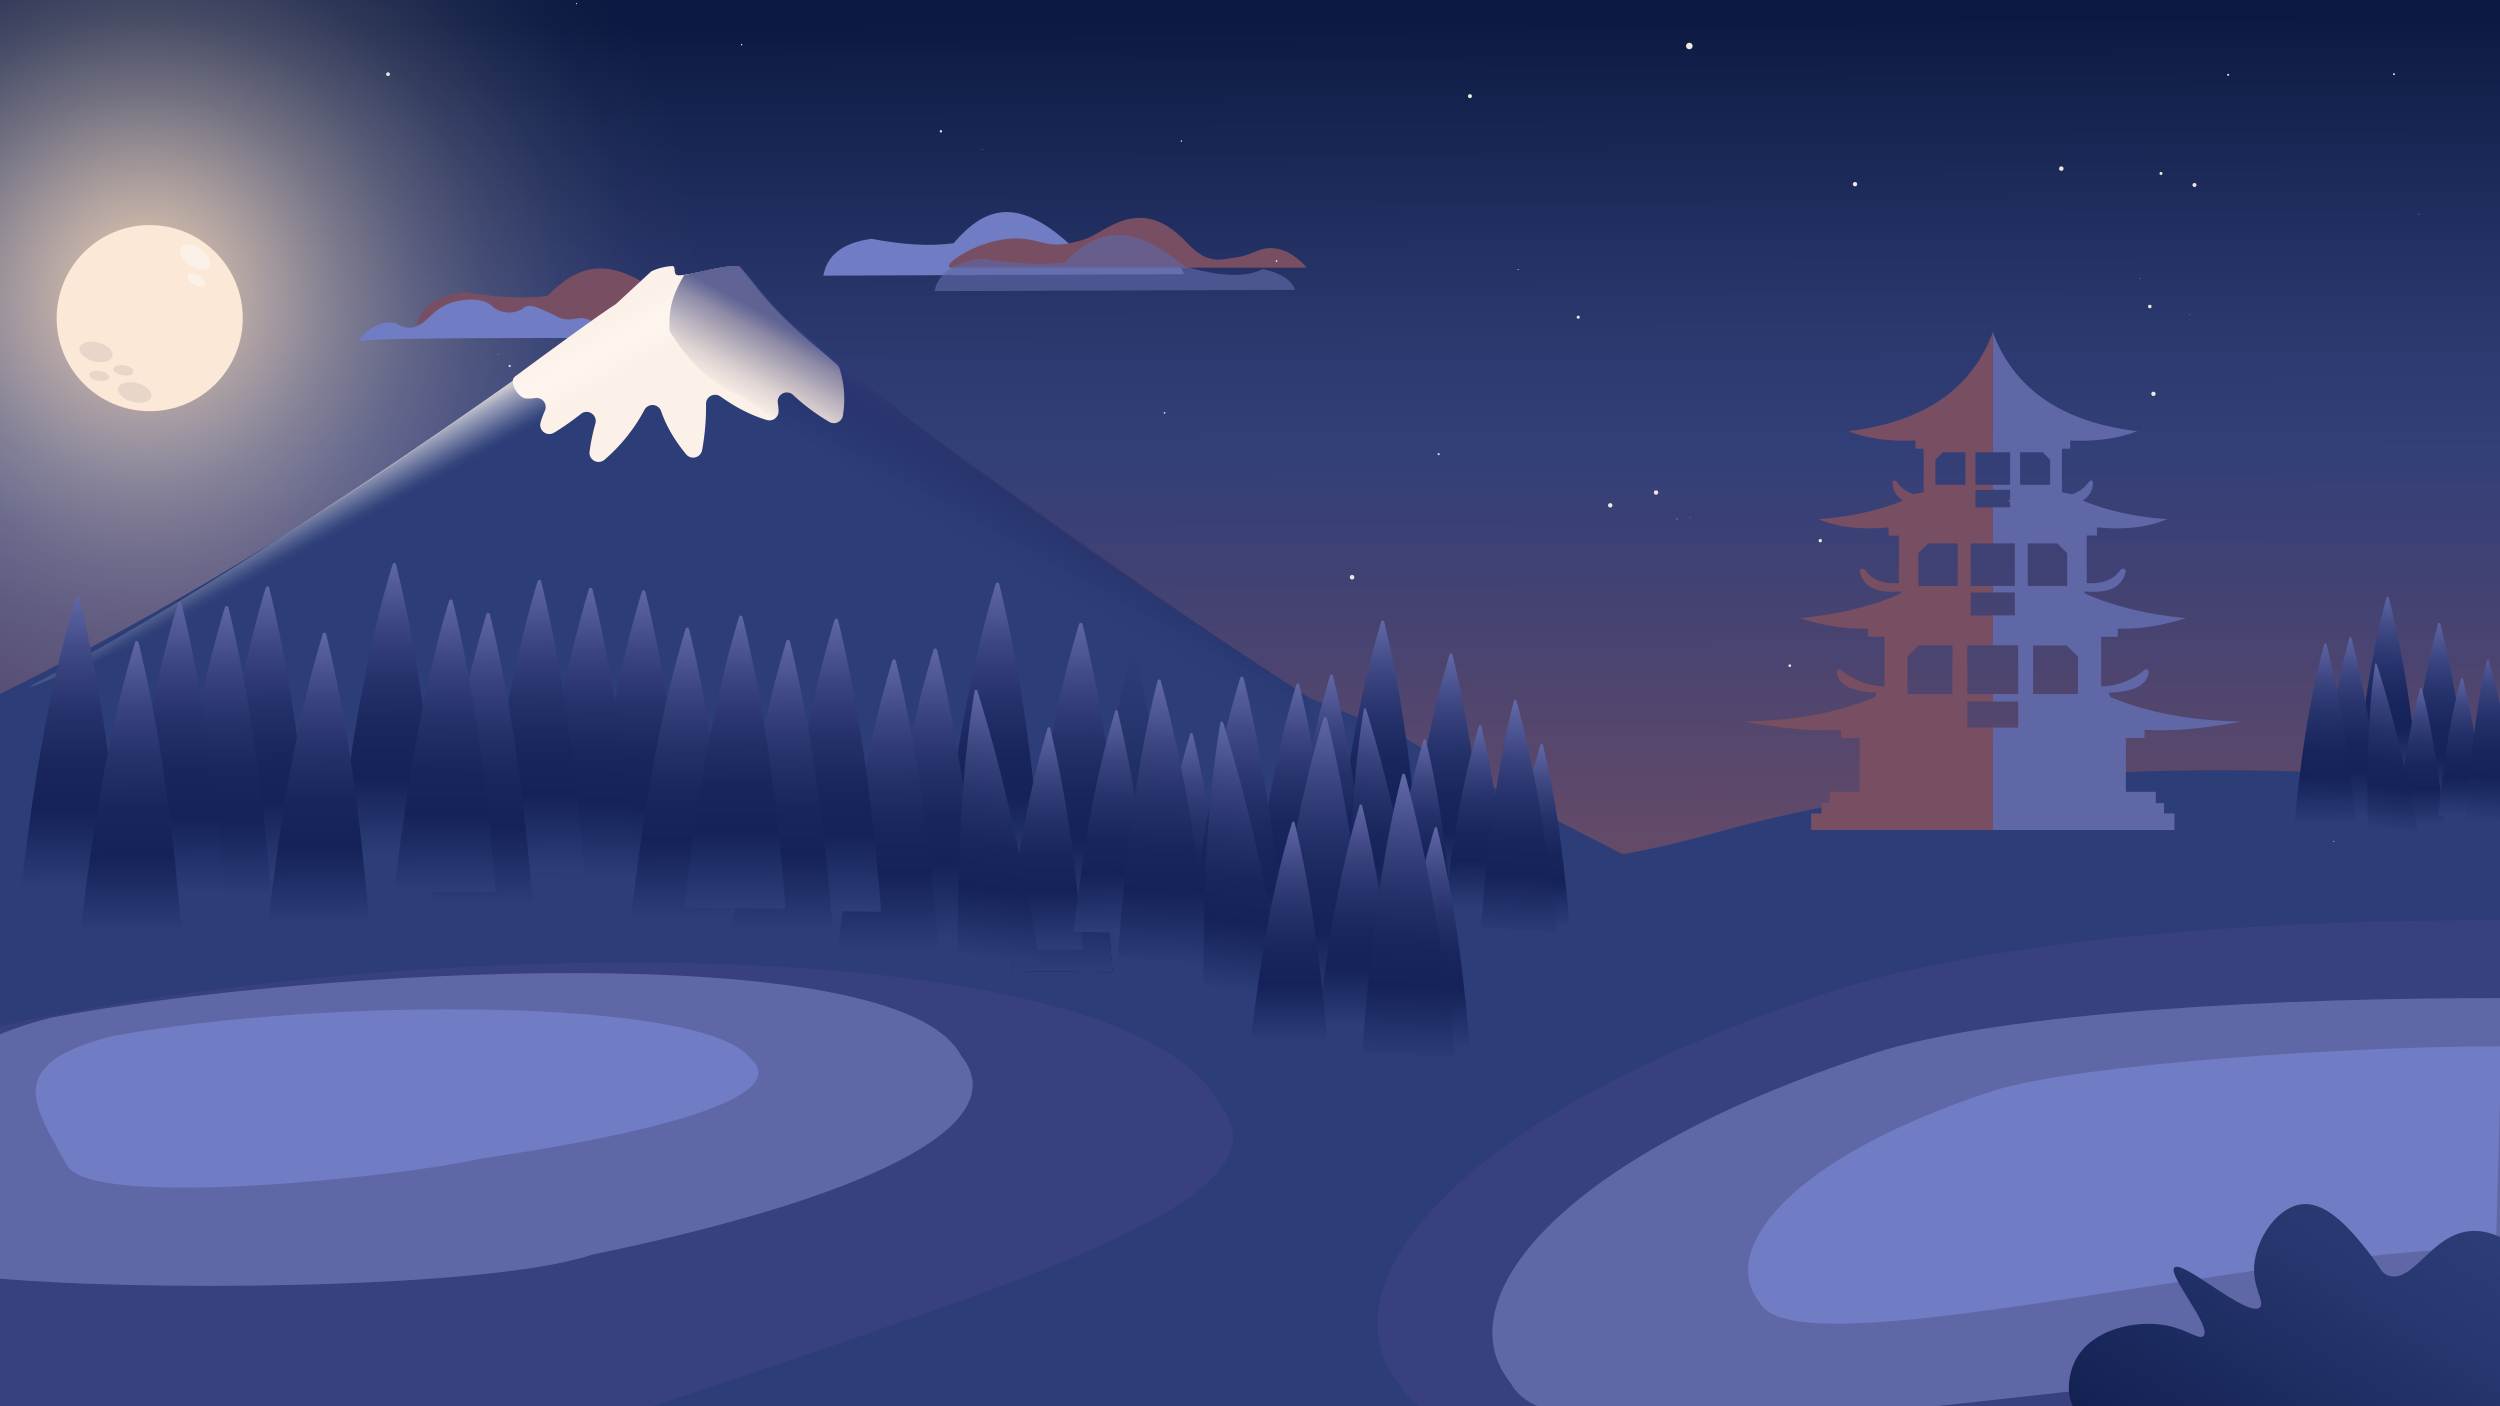 <svg xmlns="http://www.w3.org/2000/svg" xmlns:xlink="http://www.w3.org/1999/xlink" width="1920" height="1080" viewBox="0 0 1920 1080"><rect x="0" y="0" width="1920" height="1080" fill="#333333" stroke="none"/><defs><style>.cls-1{fill:url(#linear-gradient);}.cls-2{fill:url(#radial-gradient);}.cls-3{fill:#fce8d6;}.cls-4{fill:#fcf1e8;}.cls-5{fill:#e8d7c8;}.cls-6{fill:#774e62;}.cls-7{fill:#707dc4;}.cls-8{fill:#2c3d77;}.cls-9{fill:url(#linear-gradient-2);}.cls-10,.cls-39{fill:#6067a6;}.cls-10{opacity:0.65;}.cls-11{fill:url(#linear-gradient-3);}.cls-12{fill:url(#linear-gradient-4);}.cls-13{fill:url(#linear-gradient-5);}.cls-14{fill:url(#linear-gradient-6);}.cls-15{fill:url(#linear-gradient-7);}.cls-16{fill:url(#linear-gradient-8);}.cls-17{fill:url(#linear-gradient-9);}.cls-18{fill:url(#linear-gradient-10);}.cls-19{fill:url(#linear-gradient-11);}.cls-20{fill:url(#linear-gradient-12);}.cls-21{fill:url(#linear-gradient-13);}.cls-22{fill:url(#linear-gradient-14);}.cls-23{fill:url(#linear-gradient-15);}.cls-24{fill:url(#linear-gradient-16);}.cls-25{fill:url(#linear-gradient-17);}.cls-26{fill:url(#linear-gradient-18);}.cls-27{fill:url(#linear-gradient-19);}.cls-28{fill:url(#linear-gradient-20);}.cls-29{fill:url(#linear-gradient-21);}.cls-30{fill:url(#linear-gradient-22);}.cls-31{fill:url(#linear-gradient-23);}.cls-32{fill:url(#linear-gradient-24);}.cls-33{fill:url(#linear-gradient-25);}.cls-34{fill:url(#linear-gradient-26);}.cls-35{fill:url(#linear-gradient-27);}.cls-36{fill:url(#linear-gradient-28);}.cls-37{fill:url(#linear-gradient-29);}.cls-38{fill:#384080;}.cls-40{fill:url(#linear-gradient-30);}.cls-41{fill:url(#linear-gradient-31);}.cls-42{fill:url(#linear-gradient-32);}.cls-43{fill:url(#linear-gradient-33);}.cls-44{fill:url(#linear-gradient-34);}.cls-45{fill:url(#linear-gradient-35);}.cls-46{fill:url(#linear-gradient-36);}.cls-47{fill:url(#linear-gradient-37);}.cls-48{fill:url(#linear-gradient-38);}.cls-49{fill:url(#linear-gradient-39);}.cls-50{fill:url(#linear-gradient-40);}.cls-51{fill:url(#linear-gradient-41);}.cls-52{fill:url(#linear-gradient-42);}.cls-53{fill:url(#linear-gradient-43);}.cls-54{fill:url(#linear-gradient-44);}.cls-55{fill:url(#linear-gradient-45);}.cls-56{fill:url(#linear-gradient-46);}.cls-57{fill:url(#linear-gradient-47);}.cls-58{fill:url(#linear-gradient-48);}.cls-59{fill:url(#linear-gradient-49);}.cls-60{fill:url(#linear-gradient-50);}.cls-61{fill:url(#linear-gradient-51);}.cls-62{fill:url(#linear-gradient-52);}.cls-63{fill:url(#linear-gradient-53);}.cls-64{fill:url(#linear-gradient-54);}.cls-65{fill:url(#linear-gradient-55);}.cls-66{fill:url(#linear-gradient-56);}.cls-67{fill:#eee8df;}.cls-68{fill:url(#linear-gradient-57);}</style><linearGradient id="linear-gradient" x1="958.08" y1="14.85" x2="960.97" y2="972.33" gradientUnits="userSpaceOnUse"><stop offset="0" stop-color="#0b1942"/><stop offset="0.08" stop-color="#162451"/><stop offset="0.25" stop-color="#2b386e"/><stop offset="0.35" stop-color="#333f78"/><stop offset="0.46" stop-color="#424273"/><stop offset="0.69" stop-color="#684b67"/><stop offset="0.77" stop-color="#774e62"/></linearGradient><radialGradient id="radial-gradient" cx="111.16" cy="223.68" r="450" gradientUnits="userSpaceOnUse"><stop offset="0" stop-color="#f3d4b4"/><stop offset="0.09" stop-color="#f5d8ba" stop-opacity="0.81"/><stop offset="0.22" stop-color="#f7dcc2" stop-opacity="0.6"/><stop offset="0.34" stop-color="#f8e0c8" stop-opacity="0.41"/><stop offset="0.46" stop-color="#fae3cd" stop-opacity="0.26"/><stop offset="0.58" stop-color="#fbe5d1" stop-opacity="0.15"/><stop offset="0.71" stop-color="#fbe7d4" stop-opacity="0.07"/><stop offset="0.83" stop-color="#fce8d5" stop-opacity="0.02"/><stop offset="0.95" stop-color="#fce8d6" stop-opacity="0"/></radialGradient><linearGradient id="linear-gradient-2" x1="-232.01" y1="344.76" x2="-288.36" y2="447.67" gradientTransform="matrix(-1, 0, 0, 1, 51.63, 0)" gradientUnits="userSpaceOnUse"><stop offset="0" stop-color="#fcf1e8"/><stop offset="0.05" stop-color="#fcf3eb" stop-opacity="0.85"/><stop offset="0.14" stop-color="#fdf7f2" stop-opacity="0.55"/><stop offset="0.23" stop-color="#fefbf8" stop-opacity="0.31"/><stop offset="0.3" stop-color="#fffdfc" stop-opacity="0.14"/><stop offset="0.35" stop-color="#fffefe" stop-opacity="0.04"/><stop offset="0.39" stop-color="#fff" stop-opacity="0"/></linearGradient><linearGradient id="linear-gradient-3" x1="54.52" y1="458.39" x2="55.2" y2="683.7" gradientUnits="userSpaceOnUse"><stop offset="0" stop-color="#6067a6"/><stop offset="0.05" stop-color="#575e9c"/><stop offset="0.22" stop-color="#3a447f"/><stop offset="0.4" stop-color="#25316a"/><stop offset="0.57" stop-color="#19265d"/><stop offset="0.73" stop-color="#152259"/><stop offset="0.99" stop-color="#2c3d77"/></linearGradient><linearGradient id="linear-gradient-4" x1="814.96" y1="521.59" x2="815.64" y2="746.89" gradientUnits="userSpaceOnUse"><stop offset="0" stop-color="#2c3d77"/><stop offset="0.33" stop-color="#26366e"/><stop offset="0.88" stop-color="#152355"/><stop offset="1" stop-color="#111e4f"/></linearGradient><linearGradient id="linear-gradient-5" x1="814.96" y1="521.59" x2="815.64" y2="746.89" xlink:href="#linear-gradient-3"/><linearGradient id="linear-gradient-6" x1="824.96" y1="478.39" x2="825.64" y2="703.7" xlink:href="#linear-gradient-3"/><linearGradient id="linear-gradient-7" x1="760.96" y1="447.39" x2="761.64" y2="672.7" xlink:href="#linear-gradient-3"/><linearGradient id="linear-gradient-8" x1="200.33" y1="450.39" x2="201.01" y2="675.7" xlink:href="#linear-gradient-3"/><linearGradient id="linear-gradient-9" x1="168.96" y1="465.39" x2="169.64" y2="690.7" xlink:href="#linear-gradient-3"/><linearGradient id="linear-gradient-10" x1="132.96" y1="462.39" x2="133.64" y2="687.7" xlink:href="#linear-gradient-3"/><linearGradient id="linear-gradient-11" x1="99.96" y1="492.39" x2="100.64" y2="717.7" xlink:href="#linear-gradient-3"/><linearGradient id="linear-gradient-12" x1="297.74" y1="432.39" x2="298.42" y2="657.7" xlink:href="#linear-gradient-3"/><linearGradient id="linear-gradient-13" x1="489.18" y1="453.39" x2="489.86" y2="678.7" xlink:href="#linear-gradient-3"/><linearGradient id="linear-gradient-14" x1="448.55" y1="451.39" x2="449.23" y2="676.7" xlink:href="#linear-gradient-3"/><linearGradient id="linear-gradient-15" x1="409.18" y1="445.39" x2="409.86" y2="670.7" xlink:href="#linear-gradient-3"/><linearGradient id="linear-gradient-16" x1="369.77" y1="470.81" x2="370.45" y2="696.11" xlink:href="#linear-gradient-3"/><linearGradient id="linear-gradient-17" x1="341.18" y1="460.39" x2="341.86" y2="685.7" xlink:href="#linear-gradient-3"/><linearGradient id="linear-gradient-18" x1="522.74" y1="482.09" x2="523.42" y2="707.39" xlink:href="#linear-gradient-3"/><linearGradient id="linear-gradient-19" x1="713.18" y1="498.09" x2="713.86" y2="723.39" xlink:href="#linear-gradient-3"/><linearGradient id="linear-gradient-20" x1="681.55" y1="506.39" x2="682.23" y2="731.7" xlink:href="#linear-gradient-3"/><linearGradient id="linear-gradient-21" x1="637.18" y1="475.09" x2="637.86" y2="700.39" xlink:href="#linear-gradient-3"/><linearGradient id="linear-gradient-22" x1="600.18" y1="491.39" x2="600.86" y2="716.7" xlink:href="#linear-gradient-3"/><linearGradient id="linear-gradient-23" x1="563.82" y1="472.81" x2="564.5" y2="698.12" xlink:href="#linear-gradient-3"/><linearGradient id="linear-gradient-24" x1="801.68" y1="558.72" x2="802.19" y2="729.67" xlink:href="#linear-gradient-3"/><linearGradient id="linear-gradient-25" x1="911.17" y1="563.1" x2="911.69" y2="734.04" xlink:href="#linear-gradient-3"/><linearGradient id="linear-gradient-26" x1="866.86" y1="500.72" x2="867.37" y2="671.67" xlink:href="#linear-gradient-4"/><linearGradient id="linear-gradient-27" x1="853.51" y1="545.65" x2="854.02" y2="716.59" xlink:href="#linear-gradient-3"/><linearGradient id="linear-gradient-28" x1="886.44" y1="521.72" x2="886.95" y2="692.67" gradientTransform="matrix(1.21, 0.05, 0.05, 1.27, -212.59, -180.92)" xlink:href="#linear-gradient-3"/><linearGradient id="linear-gradient-29" x1="746.55" y1="530.97" x2="747.06" y2="701.91" gradientTransform="matrix(1.08, 0.13, 0.13, 1.22, -124.91, -213.62)" xlink:href="#linear-gradient-3"/><linearGradient id="linear-gradient-30" x1="-740.44" y1="354.28" x2="-640.41" y2="535.43" gradientTransform="matrix(-1, 0, 0, 1, 51.63, 0)" gradientUnits="userSpaceOnUse"><stop offset="0" stop-color="#384080" stop-opacity="0.8"/><stop offset="0.07" stop-color="#2c306c" stop-opacity="0.53"/><stop offset="0.16" stop-color="#22215a" stop-opacity="0.3"/><stop offset="0.24" stop-color="#1b174d" stop-opacity="0.13"/><stop offset="0.31" stop-color="#161146" stop-opacity="0.03"/><stop offset="0.39" stop-color="#150f43" stop-opacity="0"/></linearGradient><linearGradient id="linear-gradient-31" x1="1119.59" y1="515.83" x2="1120.26" y2="741.14" gradientTransform="matrix(0.82, 0, 0, 0.82, 192.39, 80.62)" xlink:href="#linear-gradient-3"/><linearGradient id="linear-gradient-32" x1="1055.59" y1="484.83" x2="1056.26" y2="710.14" gradientTransform="matrix(0.82, 0, 0, 0.82, 192.39, 80.62)" xlink:href="#linear-gradient-3"/><linearGradient id="linear-gradient-33" x1="1007.81" y1="535.53" x2="1008.48" y2="760.84" gradientTransform="matrix(0.82, 0, 0, 0.82, 192.39, 80.62)" xlink:href="#linear-gradient-3"/><linearGradient id="linear-gradient-34" x1="976.17" y1="543.83" x2="976.85" y2="769.14" gradientTransform="matrix(0.82, 0, 0, 0.82, 192.39, 80.62)" xlink:href="#linear-gradient-3"/><linearGradient id="linear-gradient-35" x1="1096.3" y1="596.17" x2="1096.82" y2="767.11" gradientTransform="matrix(0.82, 0, 0, 0.82, 192.39, 80.62)" xlink:href="#linear-gradient-3"/><linearGradient id="linear-gradient-36" x1="1205.8" y1="600.54" x2="1206.31" y2="771.49" gradientTransform="matrix(0.82, 0, 0, 0.82, 192.39, 80.62)" xlink:href="#linear-gradient-3"/><linearGradient id="linear-gradient-37" x1="1148.13" y1="583.09" x2="1148.65" y2="754.04" gradientTransform="matrix(0.82, 0, 0, 0.82, 192.39, 80.62)" xlink:href="#linear-gradient-3"/><linearGradient id="linear-gradient-38" x1="1128.94" y1="542.21" x2="1129.46" y2="713.15" gradientTransform="matrix(0.99, 0.04, 0.04, 1.04, 18.19, -67.33)" xlink:href="#linear-gradient-3"/><linearGradient id="linear-gradient-39" x1="1020.02" y1="533.44" x2="1020.54" y2="704.38" gradientTransform="matrix(0.88, 0.1, 0.1, 1, 90.15, -94.2)" xlink:href="#linear-gradient-3"/><linearGradient id="linear-gradient-40" x1="1940.08" y1="460.46" x2="1940.75" y2="685.76" gradientTransform="matrix(0.61, 0.01, 0.01, 0.63, 677.92, 166.92)" xlink:href="#linear-gradient-3"/><linearGradient id="linear-gradient-41" x1="1876.08" y1="429.46" x2="1876.75" y2="654.76" gradientTransform="matrix(0.61, 0.01, 0.01, 0.63, 677.92, 166.92)" xlink:href="#linear-gradient-3"/><linearGradient id="linear-gradient-42" x1="1828.3" y1="480.15" x2="1828.97" y2="705.46" gradientTransform="matrix(0.61, 0.01, 0.01, 0.63, 677.92, 166.92)" xlink:href="#linear-gradient-3"/><linearGradient id="linear-gradient-43" x1="1796.66" y1="488.46" x2="1797.34" y2="713.76" gradientTransform="matrix(0.61, 0.01, 0.01, 0.63, 677.92, 166.92)" xlink:href="#linear-gradient-3"/><linearGradient id="linear-gradient-44" x1="1916.79" y1="540.79" x2="1917.31" y2="711.73" gradientTransform="matrix(0.61, 0.01, 0.01, 0.63, 677.92, 166.92)" xlink:href="#linear-gradient-3"/><linearGradient id="linear-gradient-45" x1="2026.29" y1="545.16" x2="2026.8" y2="716.11" gradientTransform="matrix(0.61, 0.01, 0.01, 0.63, 677.92, 166.92)" xlink:href="#linear-gradient-3"/><linearGradient id="linear-gradient-46" x1="1968.62" y1="527.71" x2="1969.14" y2="698.66" gradientTransform="matrix(0.61, 0.01, 0.01, 0.63, 677.92, 166.92)" xlink:href="#linear-gradient-3"/><linearGradient id="linear-gradient-47" x1="1809.25" y1="472.95" x2="1809.76" y2="643.89" gradientTransform="matrix(0.74, 0.04, 0.04, 0.79, 545.71, 51.18)" xlink:href="#linear-gradient-3"/><linearGradient id="linear-gradient-48" x1="1797.09" y1="408.07" x2="1797.6" y2="579.02" gradientTransform="matrix(0.66, 0.09, 0.09, 0.77, 598.95, 31.78)" xlink:href="#linear-gradient-3"/><linearGradient id="linear-gradient-49" x1="1012.68" y1="550.78" x2="1013.36" y2="776.08" xlink:href="#linear-gradient-3"/><linearGradient id="linear-gradient-50" x1="948.68" y1="519.78" x2="949.36" y2="745.08" xlink:href="#linear-gradient-3"/><linearGradient id="linear-gradient-51" x1="1098.89" y1="635.48" x2="1099.41" y2="806.43" xlink:href="#linear-gradient-3"/><linearGradient id="linear-gradient-52" x1="1041.23" y1="618.03" x2="1041.74" y2="788.98" xlink:href="#linear-gradient-3"/><linearGradient id="linear-gradient-53" x1="1039.45" y1="573.17" x2="1039.96" y2="744.11" gradientTransform="matrix(1.21, 0.05, 0.05, 1.27, -212.59, -180.92)" xlink:href="#linear-gradient-3"/><linearGradient id="linear-gradient-54" x1="921.69" y1="532.88" x2="922.2" y2="703.83" gradientTransform="matrix(1.08, 0.13, 0.13, 1.22, -124.91, -213.62)" xlink:href="#linear-gradient-3"/><linearGradient id="linear-gradient-55" x1="989.4" y1="631.11" x2="989.92" y2="802.05" xlink:href="#linear-gradient-3"/><linearGradient id="linear-gradient-56" x1="244.01" y1="485.97" x2="244.69" y2="711.27" xlink:href="#linear-gradient-3"/><linearGradient id="linear-gradient-57" x1="-485.91" y1="3030.28" x2="-189.44" y2="3030.28" gradientTransform="matrix(-0.52, 0.86, 0.86, 0.52, -987.68, -238.95)" xlink:href="#linear-gradient-4"/></defs><g id="EL_FONDO" data-name="EL FONDO"><rect class="cls-1" x="-0.84" y="-0.42" width="1921" height="1081"/><circle class="cls-2" cx="111.16" cy="224.58" r="450"/><circle class="cls-3" cx="114.98" cy="244.33" r="71.46"/><ellipse class="cls-4" cx="149.92" cy="197.36" rx="7.43" ry="13.09" transform="translate(-97.83 204.16) rotate(-54.35)"/><ellipse class="cls-4" cx="150.99" cy="215.05" rx="3.89" ry="7.78" transform="translate(-110.74 238.28) rotate(-60)"/><ellipse class="cls-5" cx="102.11" cy="300.57" rx="7.43" ry="13.09" transform="matrix(0.26, -0.97, 0.97, 0.26, -214.59, 322.33)"/><ellipse class="cls-5" cx="94.83" cy="284.41" rx="3.89" ry="7.78" transform="translate(-201.07 332.65) rotate(-80.82)"/><ellipse class="cls-5" cx="73.69" cy="270.24" rx="7.43" ry="13.09" transform="translate(-206.41 272.3) rotate(-75.17)"/><ellipse class="cls-5" cx="76.32" cy="288.75" rx="3.89" ry="7.78" transform="translate(-220.91 318.02) rotate(-80.82)"/><path class="cls-6" d="M320.35,249.34c2.74-12.57,12.54-22,37-25,21.61,3.61,42.8,5.42,63,3,24.61-25.33,50-32,92,3,26.81,7.69,47.35,8.91,60,2,14.23,3.09,22.16,8.57,25,16Z"/><path class="cls-7" d="M632.32,211.72c2.75-14.24,12.55-24.95,37-28.32,21.62,4.08,42.81,6.14,63,3.4,24.61-28.69,50-36.25,92,3.4,26.82,8.7,47.35,10.08,60,2.26,14.23,3.5,22.17,9.71,25,18.12Z"/><path class="cls-7" d="M276.43,261.63c-1-1.79,9.74-13.33,22-14,7.45-.4,8,3.61,15,4,14,.8,16.33-15,36-20,2.08-.53,18.8-4.6,28,3a21,21,0,0,0,4,3c5.3,2.9,13,3.49,19,0,1.86-1.08,1.57-1.39,3-2,3.93-1.64,8.05-.09,15,3,11.52,5.12,10.18,5.28,13,6,8.35,2.15,11.61-1.38,18,0,4.45,1,10.31,4.28,16,15-126.09-.19-179.18.62-186,2C278.73,261.78,276.8,262.27,276.43,261.63Z"/><path class="cls-6" d="M728.68,204.58c-1.11-3.38,19.89-18.06,44-21,23.11-2.81,28.43,7.68,50,3,17.6-3.81,17.63-7.14,32-14,17-8.08,35.4-9.29,57,14,16.54,17.84,27.24,12.35,38,11,12.26-1.54,17-7.77,28-7,11.62.82,20.5,8.76,26,15h-268C732.6,205.82,729.09,205.83,728.68,204.58Z"/><path class="cls-8" d="M1297.16,682.58c-46.15-24.91-195.33-98.56-221-118l-69.83-28.24c-143.07-92.64-280-187.87-403-289l-35-42-48,8-2-9-17,5-11,11C232.71,420.4-5,551.73-226.67,627.34"/><path class="cls-4" d="M567.33,204.34c-12.5-.92-40,8-47,7-3.68-.52-.87-7-4-7a43.24,43.24,0,0,0-16,4c-.28.13-27.13,25.08-27.39,25.24-15.83,10-77.06,55.29-77.61,55.76-4.7,4.06,2.59,16.36,8.78,16.72a32.08,32.08,0,0,0,6.93-.39,7,7,0,0,1,7.44,9.74,74.91,74.91,0,0,0-3.3,8.92,7,7,0,0,0,10.31,8,200.45,200.45,0,0,0,20.71-14.5,7,7,0,0,1,11.08,7.35,156.93,156.93,0,0,0-4.51,21.73A7,7,0,0,0,464.36,353a132.16,132.16,0,0,0,30.53-38.14,7,7,0,0,1,12.84.91c4,11.66,10.62,22.67,19.24,33.16a7,7,0,0,0,12.25-3.2,184.36,184.36,0,0,0,3-35.44,7,7,0,0,1,11-5.83c11.56,8.18,23.46,14.58,35.89,18.16a7,7,0,0,0,8.84-6.85,45.31,45.31,0,0,0-.57-6.25,7,7,0,0,1,11.6-6.31,158.37,158.37,0,0,0,28,20.87,7,7,0,0,0,10.37-5,78.44,78.44,0,0,0-2.48-35.9,6.82,6.82,0,0,0-2-3.07c-18.42-16.56-38.61-30.73-60.61-57.73C581.78,221.66,568.2,204.41,567.33,204.34Z"/><path class="cls-9" d="M469.93,292.89c26.72-23.56,96.31-36.83,105.4-37.55,18.77-1.48,1.07-39.08-7-46-7-6-34.64,5-49,5-3,0,.18-7-4-7-5,0-8.07,2.15-13,3-4,.7-12,10-14,12-39.5,33.68-294.16,215.06-462,303C-15.35,547.18,354.83,394.39,469.93,292.89Z"/><path class="cls-10" d="M717.69,223.58c2.75-12.57,12.55-22,37-25,21.61,3.61,42.81,5.42,63,3,24.61-25.33,50-32,92,3,26.81,7.69,47.35,8.91,60,2,14.23,3.09,22.16,8.57,25,16Z"/><path class="cls-8" d="M1926.16,1112.58h-1940V604c226.83-56.58,476-87,825.59,0,80.92,41.39,279.72,99,502.54,36.38,187.93-52.84,405.8-59.13,611.87-36.38Z"/><path class="cls-11" d="M16.47,681c9.32-81,22.09-156.63,41.78-221.49a1.38,1.38,0,0,1,2.72.05C77.31,526,87.47,601.35,93.93,682a1.38,1.38,0,0,1-1.38,1.58l-74.75-1A1.39,1.39,0,0,1,16.47,681Z"/><path class="cls-12" d="M776.91,744.19c9.32-81,22.09-156.63,41.78-221.49a1.38,1.38,0,0,1,2.72,0c16.34,66.45,26.5,141.8,33,222.45a1.38,1.38,0,0,1-1.38,1.58l-74.75-1A1.37,1.37,0,0,1,776.91,744.19Z"/><path class="cls-13" d="M776.91,744.19c9.32-81,22.09-156.63,41.78-221.49a1.38,1.38,0,0,1,2.72,0c16.34,66.45,26.5,141.8,33,222.45a1.38,1.38,0,0,1-1.38,1.58l-74.75-1A1.37,1.37,0,0,1,776.91,744.19Z"/><path class="cls-14" d="M786.91,701c9.32-81,22.09-156.63,41.78-221.49a1.38,1.38,0,0,1,2.72.05c16.34,66.45,26.5,141.8,33,222.45a1.38,1.38,0,0,1-1.38,1.58l-74.75-1A1.39,1.39,0,0,1,786.91,701Z"/><path class="cls-15" d="M722.91,670c9.32-81,22.09-156.63,41.78-221.49a1.38,1.38,0,0,1,2.72.05c16.34,66.45,26.5,141.8,33,222.45a1.38,1.38,0,0,1-1.38,1.58l-74.75-1A1.39,1.39,0,0,1,722.91,670Z"/><path class="cls-16" d="M162.28,673c9.31-81,22.09-156.63,41.78-221.49a1.37,1.37,0,0,1,2.71.05c16.35,66.45,26.5,141.8,33,222.45a1.37,1.37,0,0,1-1.38,1.58l-74.74-1A1.39,1.39,0,0,1,162.28,673Z"/><path class="cls-17" d="M130.91,688c9.32-81,22.09-156.63,41.78-221.49a1.38,1.38,0,0,1,2.72.05c16.34,66.45,26.5,141.8,33,222.45a1.38,1.38,0,0,1-1.38,1.58l-74.75-1A1.39,1.39,0,0,1,130.91,688Z"/><path class="cls-18" d="M94.91,685c9.32-81,22.09-156.63,41.78-221.49a1.38,1.38,0,0,1,2.72.05c16.34,66.45,26.5,141.8,33,222.45a1.38,1.38,0,0,1-1.38,1.58l-74.75-1A1.39,1.39,0,0,1,94.91,685Z"/><path class="cls-19" d="M61.91,715C71.23,634,84,558.36,103.69,493.5a1.38,1.38,0,0,1,2.72.05c16.34,66.45,26.5,141.8,33,222.45a1.38,1.38,0,0,1-1.38,1.58l-74.75-1A1.39,1.39,0,0,1,61.91,715Z"/><path class="cls-20" d="M259.69,655c9.32-81,22.09-156.63,41.78-221.49a1.38,1.38,0,0,1,2.72.05c16.34,66.45,26.5,141.8,33,222.45a1.38,1.38,0,0,1-1.38,1.58l-74.75-1A1.39,1.39,0,0,1,259.69,655Z"/><path class="cls-21" d="M451.13,676c9.32-81,22.09-156.63,41.78-221.49a1.38,1.38,0,0,1,2.72.05C512,521,522.13,596.35,528.59,677a1.38,1.38,0,0,1-1.38,1.58l-74.75-1A1.39,1.39,0,0,1,451.13,676Z"/><path class="cls-22" d="M410.5,674c9.31-81,22.09-156.63,41.78-221.49a1.37,1.37,0,0,1,2.71.05C471.34,519,481.49,594.35,488,675a1.37,1.37,0,0,1-1.38,1.58l-74.74-1A1.39,1.39,0,0,1,410.5,674Z"/><path class="cls-23" d="M371.13,668c9.32-81,22.09-156.63,41.78-221.49a1.38,1.38,0,0,1,2.72.05C432,513,442.13,588.35,448.59,669a1.38,1.38,0,0,1-1.38,1.58l-74.75-1A1.39,1.39,0,0,1,371.13,668Z"/><path class="cls-24" d="M331.72,693.41c9.32-81,22.09-156.64,41.78-221.5a1.38,1.38,0,0,1,2.72.06c16.34,66.45,26.5,141.79,33,222.45A1.38,1.38,0,0,1,407.8,696l-74.75-1A1.37,1.37,0,0,1,331.72,693.41Z"/><path class="cls-25" d="M303.13,683c9.32-81,22.09-156.63,41.78-221.49a1.38,1.38,0,0,1,2.72.05C364,528,374.13,603.35,380.59,684a1.38,1.38,0,0,1-1.38,1.58l-74.75-1A1.39,1.39,0,0,1,303.13,683Z"/><path class="cls-26" d="M484.69,704.69c9.32-81,22.09-156.63,41.78-221.49a1.38,1.38,0,0,1,2.72.05c16.34,66.45,26.5,141.8,33,222.45a1.38,1.38,0,0,1-1.38,1.58l-74.75-1A1.37,1.37,0,0,1,484.69,704.69Z"/><path class="cls-27" d="M675.13,720.69c9.32-81,22.09-156.63,41.78-221.49a1.38,1.38,0,0,1,2.72.05c16.34,66.45,26.5,141.8,33,222.45a1.38,1.38,0,0,1-1.38,1.58l-74.75-1A1.37,1.37,0,0,1,675.13,720.69Z"/><path class="cls-28" d="M643.5,729c9.31-81,22.09-156.63,41.78-221.49a1.37,1.37,0,0,1,2.71.05C704.34,574,714.49,649.35,721,730a1.37,1.37,0,0,1-1.38,1.58l-74.74-1A1.39,1.39,0,0,1,643.5,729Z"/><path class="cls-29" d="M599.13,697.69c9.32-81,22.09-156.63,41.78-221.49a1.38,1.38,0,0,1,2.72.05c16.34,66.45,26.5,141.8,33,222.45a1.38,1.38,0,0,1-1.38,1.58l-74.75-1A1.37,1.37,0,0,1,599.13,697.69Z"/><path class="cls-30" d="M562.13,714c9.32-81,22.09-156.63,41.78-221.49a1.38,1.38,0,0,1,2.72.05C623,559,633.13,634.35,639.59,715a1.38,1.38,0,0,1-1.38,1.58l-74.75-1A1.39,1.39,0,0,1,562.13,714Z"/><path class="cls-31" d="M525.77,695.41c9.31-81,22.09-156.63,41.78-221.49a1.37,1.37,0,0,1,2.71.05c16.35,66.45,26.5,141.8,33,222.46a1.37,1.37,0,0,1-1.38,1.57l-74.74-1A1.38,1.38,0,0,1,525.77,695.41Z"/><path class="cls-32" d="M772.81,727.62c7.07-61.47,16.76-118.84,31.7-168.06a1,1,0,0,1,2.06.05c12.4,50.41,20.11,107.58,25,168.78a1,1,0,0,1-1.05,1.19l-56.71-.72A1,1,0,0,1,772.81,727.62Z"/><path class="cls-33" d="M882.3,732c7.07-61.46,16.76-118.84,31.7-168a1,1,0,0,1,2.06,0c12.4,50.42,20.11,107.58,25,168.78A1,1,0,0,1,940,734l-56.71-.73A1,1,0,0,1,882.3,732Z"/><path class="cls-34" d="M838,669.62c7.07-61.47,16.76-118.84,31.7-168.06a1,1,0,0,1,2.06.05c12.4,50.41,20.11,107.58,25,168.78a1,1,0,0,1-1,1.19L839,670.86A1,1,0,0,1,838,669.62Z"/><path class="cls-35" d="M824.64,714.54c7.07-61.46,16.76-118.84,31.7-168a1,1,0,0,1,2.06,0c12.4,50.42,20.11,107.58,25,168.78a1.05,1.05,0,0,1-1,1.2l-56.71-.73A1,1,0,0,1,824.64,714.54Z"/><path class="cls-36" d="M858.62,734.07c5.64-77.48,14.66-149.65,30.41-211.24a1.26,1.26,0,0,1,2.49.15c17.41,64.41,29.46,137.15,38.3,214.85a1.2,1.2,0,0,1-1.21,1.47l-68.71-3.62A1.42,1.42,0,0,1,858.62,734.07Z"/><path class="cls-37" d="M735.56,732.05c-.13-74.23,3.08-143.13,13-201.39.09-1.38,1.89-1.13,2.22.31,19.69,63.18,35.18,134,48.16,209.42.18.79-.28,1.42-1,1.33l-61.13-8A1.59,1.59,0,0,1,735.56,732.05Z"/><path class="cls-38" d="M1074.41,1062.76c-59-72,35.63-204.17,331-301,119-39,318.59-55.68,517-55l21,412C1572.93,1126.32,1124,1159.35,1074.41,1062.76Z"/><path class="cls-38" d="M936,847.31c59.68,71.44-131.19,130.14-425.64,229.75-118.62,40.12-305,59-491,93l-78-368C271.33,715.35,862.37,707.83,936,847.31Z"/><path class="cls-39" d="M738,810.56c43.57,54.09-73.94,109.74-283.7,153.13-79.07,26.74-356.17,28.89-469.17,16.89-37.45-123-66.91-167.81,54-199C232.16,744.58,688.93,717.59,738,810.56Z"/><path class="cls-7" d="M575.92,812.49c31.73,27-54.28,55.23-207.69,77.46-57.85,13.59-300.07,39.63-317.07,4.63-23-43-52.26-77.2,36-99C248,766.1,540.23,765.94,575.92,812.49Z"/><path class="cls-39" d="M1160.17,1062.06c-49.56-60.48,29.93-171.49,278-252.84,100-32.76,320.29-43.2,487-42.64l9,274C1623,1046.93,1201.81,1143.2,1160.17,1062.06Z"/><path class="cls-7" d="M1351.57,1000.45c-31.86-38.88,19.24-110.25,178.74-162.54,64.26-21.06,283.71-34.69,390.85-34.33l-4.28,154.3C1716.82,962,1378.34,1052.61,1351.57,1000.45Z"/><path class="cls-40" d="M1003.33,535.34C890.42,460.26,790.45,389,707.1,328.67c-12.12-8.77-23.36-20.05-34.77-28.33-25.64-18.61-67-54-68-55-16-16-31.72-37-36-41-5.69-.81-17,1-43,7-6.37,11.42-12.5,22.67-11,43,16.18,26.27,34.74,41.94,55,50,39.53,24.78,251.93,172.21,400,274l48-6Z"/><path class="cls-39" d="M1662,616.82h-6.35v-8.73h-23V566.83H1647v-6.35c22.91,1.56,47.65-1.42,74.59-6.35-34.83-.59-68.27-5.36-99.91-18.43a2.37,2.37,0,0,1-1.45-1.56c-.24-.9-.85-2.2-.21-2.23,15.64-.58,28.85-4,30.16-15.87a2,2,0,0,0-3.18-1.58,52.57,52.57,0,0,1-33.33,12.69V489.06h12.7v-6.34c18.71.79,36.11-3,52.37-7.94-27.93-2.76-54.15-8.58-77.76-19v-1.59c17.8,1.71,29.2-2.79,31.74-15.87-1.42-2.11-3-2.06-4.76,0-5.54,7.77-14.51,10.15-25.39,9.52V411.3h7.93V405c20.62,2.05,38.73.13,54-6.35-23.91-1.34-47.92-7-65.07-14.28a15.66,15.66,0,0,0,7.94-14.28c-.63-1.38-1.64-1.53-3.18,0-2.7,4.13-6.95,7.29-12.69,9.52l-7.94-1.59V344.64h6.35V338.3c17.69.78,35-.83,51.58-7.15-57.06-6.82-94.36-31.69-110.86-75.56a2.83,2.83,0,0,1-.11-.31c0-.1-.08-.2-.12-.3v92.35h13.41v25h-13.41v3.85h13.41v13.47h-13.41v27.66h17V450h-17v5h17v17.61h-17v23H1550V533h-19.64v5.74H1550V558.8h-19.64v78.65H1670v-12.7H1662ZM1551.42,347.33h17.32l5.78,5.77v19.25h-23.1Zm5.91,70H1580l7.55,7.54V450h-30.19ZM1595.86,533h-34.43v-37.3h25.82l8.61,8.61Z"/><path class="cls-6" d="M1530.43,255.28l-.12.31c-16.5,43.87-53.8,68.74-110.86,75.56,16.57,6.32,33.89,7.93,51.58,7.15v6.34h6.35V378l-7.94,1.59c-5.74-2.23-10-5.39-12.69-9.52-1.54-1.53-2.55-1.38-3.18,0a15.66,15.66,0,0,0,7.94,14.28c-17.15,7.31-41.16,12.94-65.07,14.28,15.23,6.48,33.34,8.4,54,6.35v6.35h7.93v36.5c-10.88.63-19.85-1.75-25.39-9.52-1.75-2.06-3.34-2.11-4.76,0,2.54,13.08,13.94,17.58,31.74,15.87v1.59c-23.61,10.46-49.83,16.28-77.76,19,16.26,4.91,33.66,8.73,52.37,7.94v6.34h12.7v38.09a52.57,52.57,0,0,1-33.33-12.69,2,2,0,0,0-3.18,1.58c1.31,11.86,14.52,15.29,30.16,15.87.64,0,0,1.33-.21,2.23a2.37,2.37,0,0,1-1.45,1.56c-31.64,13.07-65.08,17.84-99.91,18.43,26.94,4.93,51.68,7.91,74.59,6.35v6.35h14.28v41.26h-23v8.73h-6.35v7.93h-7.93v12.7h139.65V558.8H1510.9V538.71h19.64V533H1510.9v-37.3h19.64v-23h-17V455.06h17v-5h-17v-32.7h17V389.67h-13.41V376.2h13.41v-3.85h-13.41v-25h13.41V255Zm-31,277.69H1465V504.28l8.61-8.61h25.82Zm4.1-82.94h-30.19V424.87l7.55-7.54h22.64Zm5.91-77.68h-23.1V353.1l5.78-5.77h17.32Z"/><path class="cls-41" d="M1078.76,684.22c7.73-66.36,18.3-128.31,34.52-181.46a1.13,1.13,0,0,1,2.23,0c13.33,54.41,21.58,116.11,26.79,182.16a1.13,1.13,0,0,1-1.13,1.3l-61.32-.7A1.13,1.13,0,0,1,1078.76,684.22Z"/><path class="cls-42" d="M1026.3,658.9c7.73-66.36,18.29-128.31,34.51-181.46a1.13,1.13,0,0,1,2.23.05c13.34,54.4,21.58,116.1,26.79,182.15a1.12,1.12,0,0,1-1.13,1.3l-61.31-.7A1.12,1.12,0,0,1,1026.3,658.9Z"/><path class="cls-43" d="M987,700.48c7.74-66.36,18.3-128.32,34.52-181.46a1.13,1.13,0,0,1,2.23,0c13.34,54.41,21.58,116.11,26.79,182.16a1.12,1.12,0,0,1-1.13,1.29l-61.31-.7A1.13,1.13,0,0,1,987,700.48Z"/><path class="cls-44" d="M961.09,707.31C968.82,641,979.39,579,995.61,525.85a1.13,1.13,0,0,1,2.22,0c13.34,54.4,21.59,116.1,26.8,182.15a1.14,1.14,0,0,1-1.14,1.3l-61.31-.7A1.13,1.13,0,0,1,961.09,707.31Z"/><path class="cls-45" d="M1067.16,706c5.87-50.35,13.89-97.35,26.19-137.67a.86.86,0,0,1,1.69,0c10.12,41.28,16.38,88.09,20.33,138.21a.86.86,0,0,1-.86,1l-46.52-.53A.86.86,0,0,1,1067.16,706Z"/><path class="cls-46" d="M1157,709.5c5.86-50.35,13.88-97.35,26.19-137.67a.86.86,0,0,1,1.69,0c10.11,41.28,16.37,88.09,20.33,138.21a.87.87,0,0,1-.87,1l-46.51-.53A.85.85,0,0,1,1157,709.5Z"/><path class="cls-47" d="M1109.69,695.27c5.87-50.35,13.89-97.35,26.19-137.67a.86.86,0,0,1,1.69,0c10.12,41.28,16.38,88.09,20.33,138.21a.85.85,0,0,1-.86,1l-46.52-.53A.86.86,0,0,1,1109.69,695.27Z"/><path class="cls-48" d="M1137.55,711.23c4.71-63.46,12.19-122.58,25.17-173.05a1,1,0,0,1,2,.12c14.21,52.74,24,112.3,31.18,175.93a1,1,0,0,1-1,1.2l-56.36-2.88A1.16,1.16,0,0,1,1137.55,711.23Z"/><path class="cls-49" d="M1036.6,709.72c0-60.8,2.69-117.23,10.86-165,.07-1.14,1.55-.94,1.82.25,16.08,51.72,28.71,109.72,39.28,171.46.14.65-.24,1.17-.81,1.1l-50.13-6.51A1.32,1.32,0,0,1,1036.6,709.72Z"/><path class="cls-50" d="M1849.56,617.11c4.73-50.57,11.64-97.73,22.9-138.07a.84.84,0,0,1,1.66.07c10.8,41.77,17.91,89,22.83,139.56a.82.82,0,0,1-.82,1l-45.73-1.5A.91.91,0,0,1,1849.56,617.11Z"/><path class="cls-51" d="M1810,597c4.73-50.57,11.64-97.73,22.9-138.07a.84.84,0,0,1,1.66.07c10.8,41.76,17.91,89,22.83,139.56a.81.81,0,0,1-.82,1l-45.73-1.5A.9.9,0,0,1,1810,597Z"/><path class="cls-52" d="M1781.43,628.09c4.72-50.57,11.63-97.73,22.89-138.07a.84.84,0,0,1,1.66.07c10.8,41.77,17.92,89,22.84,139.56a.83.83,0,0,1-.83,1l-45.73-1.5A.9.9,0,0,1,1781.43,628.09Z"/><path class="cls-53" d="M1762.18,632.9c4.72-50.57,11.63-97.72,22.89-138.06a.84.84,0,0,1,1.66.06c10.8,41.77,17.92,89,22.84,139.57a.82.82,0,0,1-.83,1l-45.73-1.5A.89.89,0,0,1,1762.18,632.9Z"/><path class="cls-54" d="M1841.26,633.6c3.58-38.37,8.82-74.15,17.37-104.76a.64.64,0,0,1,1.26,0c8.19,31.69,13.59,67.55,17.32,105.89a.62.62,0,0,1-.62.74l-34.7-1.14A.66.66,0,0,1,1841.26,633.6Z"/><path class="cls-55" d="M1908.28,637.65c3.59-38.37,8.83-74.15,17.38-104.75a.64.64,0,0,1,1.26.05c8.19,31.69,13.59,67.54,17.32,105.89a.61.61,0,0,1-.62.73l-34.7-1.13A.69.69,0,0,1,1908.28,637.65Z"/><path class="cls-56" d="M1872.8,626c3.59-38.37,8.83-74.15,17.37-104.75a.64.64,0,0,1,1.26.05c8.2,31.69,13.6,67.54,17.33,105.89a.61.61,0,0,1-.63.73l-34.69-1.13A.69.69,0,0,1,1872.8,626Z"/><path class="cls-57" d="M1893.82,638.66c2.52-48.4,7.17-93.44,16.06-131.78.12-.91,1.35-.81,1.53.12,11.43,40.51,19.67,86.15,26,134.87a.72.72,0,0,1-.72.91l-42.07-3.09A.94.94,0,0,1,1893.82,638.66Z"/><path class="cls-58" d="M1818.53,635.92c-1-46.43.16-89.5,5.5-125.83,0-.87,1.14-.69,1.37.22,12.8,39.76,23.13,84.26,32,131.59.12.5-.15.89-.58.82L1819.31,637A1,1,0,0,1,1818.53,635.92Z"/><path class="cls-59" d="M974.63,773.38c9.32-81,22.1-156.64,41.78-221.5a1.38,1.38,0,0,1,2.72.06c16.34,66.45,26.5,141.79,33,222.45a1.38,1.38,0,0,1-1.38,1.58L976,775A1.38,1.38,0,0,1,974.63,773.38Z"/><path class="cls-60" d="M910.63,742.38c9.32-81,22.1-156.64,41.78-221.5a1.38,1.38,0,0,1,2.72.06c16.34,66.45,26.5,141.79,33,222.45a1.38,1.38,0,0,1-1.38,1.58L912,744A1.38,1.38,0,0,1,910.63,742.38Z"/><path class="cls-61" d="M1070,804.38c7.07-61.47,16.77-118.85,31.7-168.06a1,1,0,0,1,2.06,0c12.4,50.42,20.11,107.59,25,168.78a1,1,0,0,1-1,1.2l-56.7-.72A1.05,1.05,0,0,1,1070,804.38Z"/><path class="cls-62" d="M1012.36,786.93c7.07-61.47,16.76-118.85,31.7-168.06a1,1,0,0,1,2.06,0c12.4,50.42,20.11,107.59,25,168.78a1,1,0,0,1-1.05,1.2l-56.71-.73A1,1,0,0,1,1012.36,786.93Z"/><path class="cls-63" d="M1046.34,806.45C1052,729,1061,656.8,1076.75,595.21a1.26,1.26,0,0,1,2.49.15c17.42,64.42,29.46,137.15,38.3,214.85a1.2,1.2,0,0,1-1.21,1.47l-68.7-3.61A1.43,1.43,0,0,1,1046.34,806.45Z"/><path class="cls-64" d="M924.28,756.44c-.13-74.23,3.08-143.13,13-201.39.09-1.39,1.89-1.14,2.22.31,19.7,63.17,35.19,134,48.16,209.41.19.79-.28,1.43-1,1.34l-61.12-8A1.6,1.6,0,0,1,924.28,756.44Z"/><path class="cls-65" d="M960.53,800c7.07-61.46,16.76-118.84,31.7-168a1,1,0,0,1,2.06,0c12.4,50.42,20.11,107.58,25,168.78a1,1,0,0,1-1,1.2l-56.71-.73A1,1,0,0,1,960.53,800Z"/><path class="cls-66" d="M206,708.57c9.32-81,22.1-156.63,41.79-221.49a1.37,1.37,0,0,1,2.71.05c16.35,66.45,26.5,141.79,33,222.45a1.37,1.37,0,0,1-1.38,1.58l-74.74-1A1.38,1.38,0,0,1,206,708.57Z"/><circle class="cls-67" cx="1297.41" cy="35.33" r="2.5"/><circle class="cls-67" cx="1838.82" cy="88.38" r="0.16"/><circle class="cls-67" cx="1685.36" cy="142.08" r="1.53"/><circle class="cls-67" cx="1653.84" cy="302.47" r="1.66"/><circle class="cls-67" cx="1543.1" cy="384.79" r="0.34"/><circle class="cls-67" cx="1792.41" cy="646.27" r="0.38"/><circle class="cls-67" cx="1857.68" cy="164.48" r="0.27"/><circle class="cls-67" cx="1838.56" cy="56.98" r="0.74"/><circle class="cls-67" cx="1659.63" cy="133.2" r="1.16"/><circle class="cls-67" cx="1583.09" cy="129.5" r="1.72"/><circle class="cls-67" cx="1651.06" cy="235.41" r="1.37"/><circle class="cls-67" cx="1643.39" cy="213.95" r="0.27"/><circle class="cls-67" cx="1681.73" cy="241.39" r="0.22"/><circle class="cls-67" cx="1711.22" cy="57.46" r="0.78"/><circle class="cls-67" cx="1212.08" cy="243.61" r="1.19"/><circle class="cls-67" cx="1236.66" cy="388.09" r="1.69"/><circle class="cls-67" cx="1287.88" cy="398.59" r="0.37"/><circle class="cls-67" cx="1298.04" cy="397.55" r="0.23"/><circle class="cls-67" cx="1271.84" cy="378.25" r="1.68"/><circle class="cls-67" cx="1374.57" cy="511.22" r="1.04"/><circle class="cls-67" cx="1397.99" cy="415.23" r="1.3"/><circle class="cls-67" cx="1424.66" cy="141.44" r="1.66"/><circle class="cls-67" cx="1128.91" cy="73.84" r="1.54"/><circle class="cls-67" cx="980.37" cy="200.45" r="0.67"/><circle class="cls-67" cx="894.39" cy="317.09" r="0.66"/><circle class="cls-67" cx="1038.39" cy="443.32" r="1.74"/><circle class="cls-67" cx="1104.86" cy="348.79" r="0.81"/><circle class="cls-67" cx="1165.95" cy="206.97" r="0.43"/><circle class="cls-67" cx="722.62" cy="100.86" r="0.91"/><circle class="cls-67" cx="754.32" cy="114.96" r="0.24"/><circle class="cls-67" cx="907.3" cy="108.36" r="0.56"/><circle class="cls-67" cx="442.73" cy="2.8" r="0.47"/><circle class="cls-67" cx="298.01" cy="56.97" r="1.44"/><circle class="cls-67" cx="229.38" cy="211.49" r="0.19"/><circle class="cls-67" cx="391.44" cy="281.05" r="0.83"/><circle class="cls-67" cx="382.53" cy="272.37" r="0.25"/><circle class="cls-67" cx="569.55" cy="34.29" r="0.57"/></g><g id="PRUEBITAS"><path class="cls-68" d="M1692.29,1026c-3.25,3.33-12.23-4.86-28.2-8-24.08-4.77-58.1,3.1-70.2,26.69-5.69,11.1-7.71,28,.33,39.25,6.92,9.71,18.87,11.89,41.4,16,26.86,4.9,34.38.89,45.4,9.39,2.45,1.9,6.63,6.71,8.76,20.32,1.67,10.59-2.5,18.31.37,24.25,6.08,12.55,40.9,21.27,44.48,20.86,18.79-2.17,49.78-23.85,57.91-46.14,2.56-7,2.45-13.88,5.77-14.53,4.49-.88,8.72,10.81,16.7,22.09,2.08,2.95,22.49,31.23,43.56,32.32,16.13.84,28.14-15,52.18-46.59,15.88-20.9,30.78-40.87,40.34-71.77,7.58-24.49,12.59-40.68,5.9-59.52-8.78-24.74-35.31-47.2-59.84-45.15-29.93,2.49-43.75,40.38-62.72,34.21-6-1.95-5.93-6.19-15.83-18.56-11.57-14.47-30.38-38-50.16-36.31-18.82,1.59-35.54,25.71-37.18,46.64-1.41,17.93,8.63,28.73,4.31,32.64-9.22,8.34-59.31-36.86-65.62-30.62C1664.36,979,1699.07,1019,1692.29,1026Z"/></g></svg>